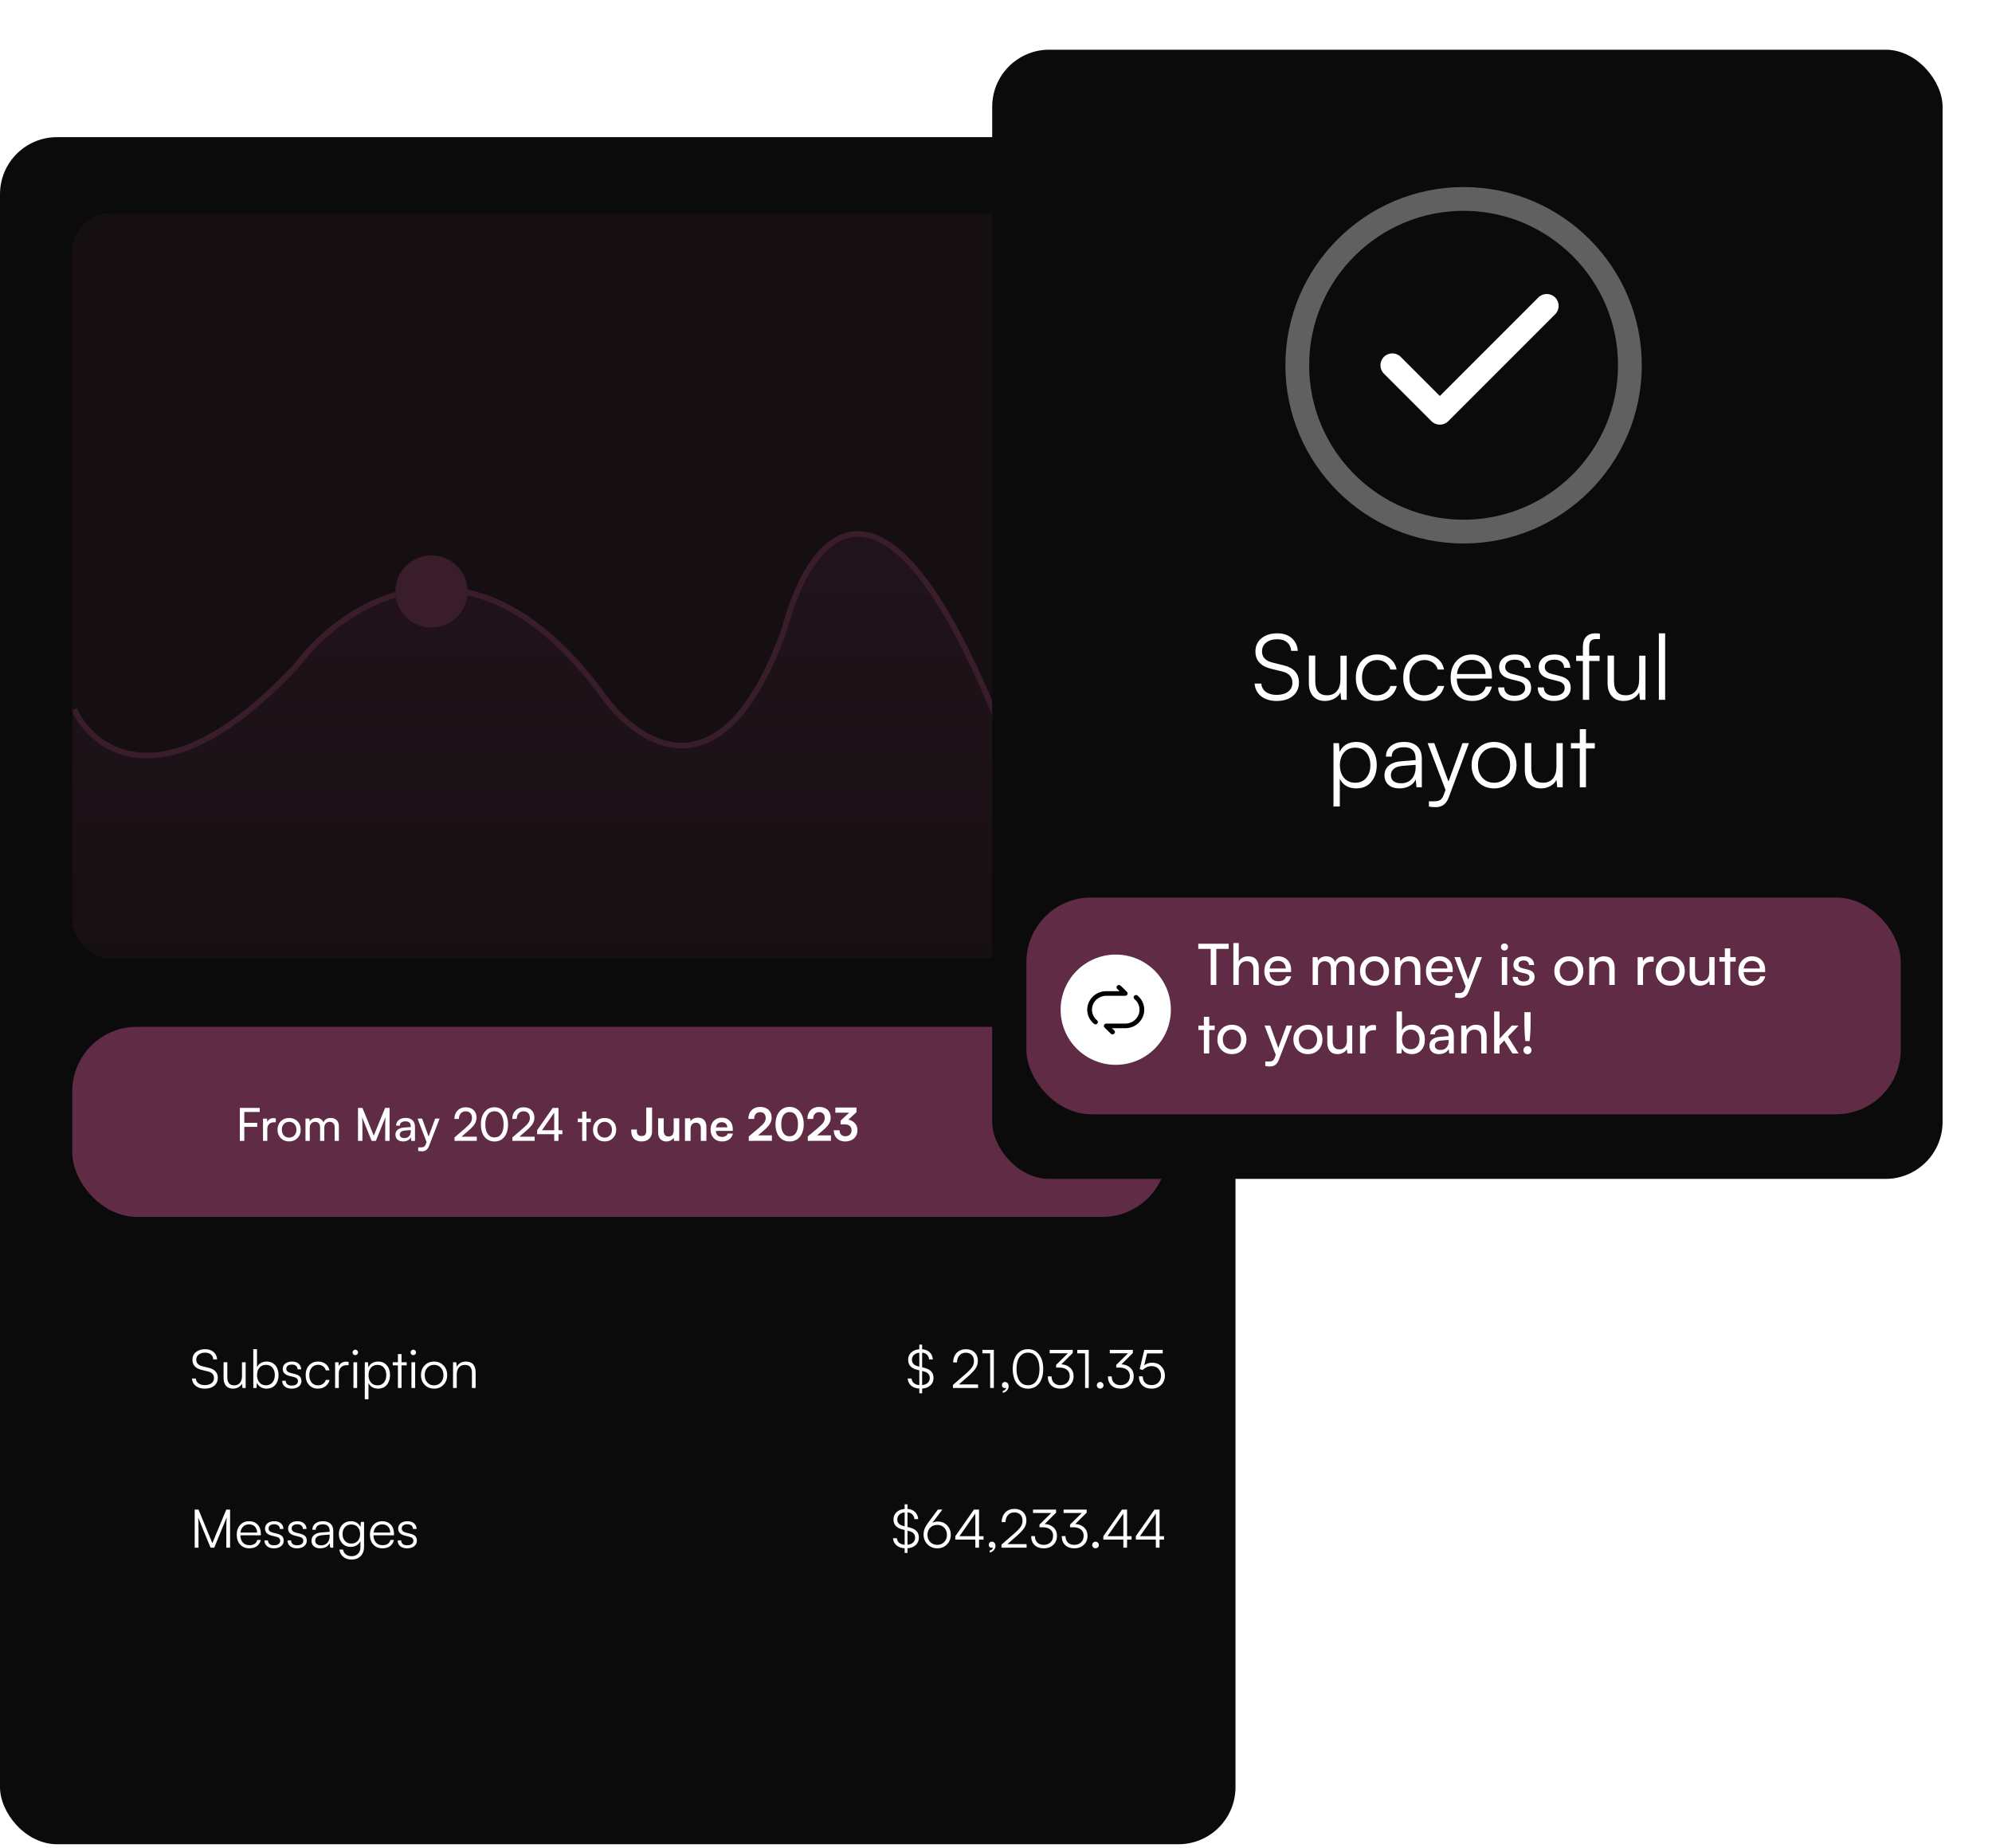 <svg width="524" height="486" viewBox="0 0 524 486" fill="none" xmlns="http://www.w3.org/2000/svg">
<rect y="36.072" width="325" height="449" rx="15" fill="#0B0B0B"/>
<rect x="19" y="56.072" width="288" height="196" rx="10" fill="#FF69B3" fill-opacity="0.05"/>
<rect x="19" y="270.072" width="288" height="50" rx="17" fill="#FF69B3" fill-opacity="0.35"/>
<mask id="mask0_1_2" style="mask-type:alpha" maskUnits="userSpaceOnUse" x="19" y="56" width="288" height="197">
<rect x="19" y="56.072" width="288" height="196" rx="10" fill="#FF9A65" fill-opacity="0.15"/>
</mask>
<g mask="url(#mask0_1_2)">
<path d="M77 175.573C42.2 211.973 23.833 197.406 19 185.573V263.073H263V251.073V190.073C231 112.873 211.667 142.573 206 167.073C188.8 212.273 166.167 194.906 157 180.573C123 137.773 89.5 159.406 77 175.573Z" fill="url(#paint0_linear_1_2)" fill-opacity="0.3"/>
<path d="M19.5 186.573C24.833 197.906 44 211.473 78 175.073C90.5 158.406 124 136.473 158 182.073C167.333 195.74 190.1 211.473 206.5 165.073C213 140.073 234.2 112.373 267 201.573" stroke="#FF69B3" stroke-width="1.5"/>
<circle cx="113.5" cy="155.572" r="8" fill="#FF69B3" stroke="#FF69B3" stroke-width="3"/>
</g>
<path d="M67.67 296.387H64.266V300.072H63.088V291.395H68.32V292.479H64.266V295.32H67.67V296.387ZM72.551 294.154V295.186H72.047C71.512 295.186 71.09 295.342 70.781 295.654C70.473 295.967 70.318 296.404 70.318 296.967V300.072H69.188V294.219H70.242L70.318 295.104C70.439 294.791 70.643 294.543 70.928 294.359C71.213 294.176 71.553 294.084 71.947 294.084C72.119 294.084 72.32 294.107 72.551 294.154ZM73.863 299.352C73.289 298.773 73.002 298.033 73.002 297.131C73.002 296.229 73.289 295.49 73.863 294.916C74.441 294.338 75.174 294.049 76.061 294.049C76.939 294.049 77.666 294.338 78.24 294.916C78.818 295.49 79.107 296.229 79.107 297.131C79.107 298.033 78.818 298.773 78.24 299.352C77.666 299.93 76.939 300.219 76.061 300.219C75.174 300.219 74.441 299.93 73.863 299.352ZM74.672 295.637C74.316 296.02 74.139 296.518 74.139 297.131C74.139 297.744 74.316 298.244 74.672 298.631C75.027 299.018 75.49 299.211 76.061 299.211C76.627 299.211 77.088 299.018 77.443 298.631C77.803 298.244 77.982 297.744 77.982 297.131C77.982 296.518 77.803 296.02 77.443 295.637C77.088 295.25 76.627 295.057 76.061 295.057C75.49 295.057 75.027 295.25 74.672 295.637ZM81.486 300.072H80.356V294.207H81.363L81.475 294.975C81.631 294.689 81.861 294.463 82.166 294.295C82.471 294.123 82.824 294.037 83.227 294.037C83.676 294.037 84.059 294.143 84.375 294.354C84.695 294.561 84.932 294.852 85.084 295.227C85.221 294.859 85.457 294.57 85.793 294.359C86.133 294.145 86.529 294.037 86.982 294.037C87.65 294.037 88.176 294.234 88.559 294.629C88.945 295.02 89.139 295.555 89.139 296.234V300.072H88.037V296.51C88.037 296.053 87.92 295.697 87.686 295.443C87.451 295.186 87.133 295.057 86.731 295.057C86.305 295.057 85.961 295.197 85.699 295.479C85.441 295.756 85.312 296.127 85.312 296.592V300.072H84.199V296.498C84.199 296.041 84.082 295.689 83.848 295.443C83.617 295.193 83.301 295.068 82.898 295.068C82.473 295.068 82.131 295.207 81.873 295.484C81.615 295.758 81.486 296.127 81.486 296.592V300.072ZM95.332 300.072H94.178V291.395H95.332L98.32 298.689L101.309 291.395H102.48V300.072H101.332V296.639C101.332 295.248 101.355 294.309 101.402 293.82L98.871 300.072H97.764L95.244 293.844C95.303 294.266 95.332 295.105 95.332 296.363V300.072ZM106.025 300.219C105.404 300.219 104.914 300.057 104.555 299.732C104.199 299.408 104.021 298.977 104.021 298.438C104.021 297.898 104.213 297.469 104.596 297.148C104.979 296.824 105.516 296.635 106.207 296.58L108.053 296.434V296.27C108.053 295.801 107.93 295.461 107.684 295.25C107.438 295.039 107.102 294.934 106.676 294.934C106.203 294.934 105.836 295.033 105.574 295.232C105.316 295.432 105.188 295.709 105.188 296.064H104.203C104.203 295.455 104.434 294.965 104.895 294.594C105.355 294.223 105.965 294.037 106.723 294.037C107.473 294.037 108.066 294.236 108.504 294.635C108.941 295.033 109.16 295.617 109.16 296.387V300.072H108.199L108.076 299.123C107.928 299.459 107.668 299.727 107.297 299.926C106.926 300.121 106.502 300.219 106.025 300.219ZM106.348 299.34C106.879 299.34 107.297 299.178 107.602 298.854C107.91 298.529 108.064 298.092 108.064 297.541V297.23L106.564 297.348C105.631 297.434 105.164 297.785 105.164 298.402C105.164 298.707 105.268 298.939 105.475 299.1C105.686 299.26 105.977 299.34 106.348 299.34ZM110.004 302.703V301.777H110.76C110.881 301.777 110.984 301.771 111.07 301.76C111.16 301.752 111.254 301.732 111.352 301.701C111.449 301.67 111.533 301.625 111.604 301.566C111.678 301.508 111.75 301.426 111.82 301.32C111.891 301.219 111.953 301.096 112.008 300.951L112.213 300.383L109.846 294.207H111.035L112.74 298.93L114.48 294.207H115.646L112.869 301.391C112.67 301.891 112.42 302.254 112.119 302.48C111.818 302.707 111.441 302.82 110.988 302.82C110.664 302.82 110.336 302.781 110.004 302.703ZM125.42 300.061L119.561 300.072V299.17L122.355 296.762C123.062 296.152 123.539 295.662 123.785 295.291C124.035 294.916 124.16 294.498 124.16 294.037C124.16 293.494 124.012 293.068 123.715 292.76C123.422 292.451 123.014 292.297 122.49 292.297C121.955 292.297 121.525 292.479 121.201 292.842C120.881 293.205 120.715 293.695 120.703 294.312H119.525C119.541 293.383 119.82 292.639 120.363 292.08C120.906 291.521 121.619 291.242 122.502 291.242C123.373 291.242 124.066 291.488 124.582 291.98C125.098 292.473 125.355 293.135 125.355 293.967C125.355 294.377 125.281 294.762 125.133 295.121C124.984 295.48 124.76 295.836 124.459 296.188C124.158 296.539 123.742 296.945 123.211 297.406L121.412 298.971H125.42V300.061ZM126.498 295.742C126.498 294.391 126.822 293.301 127.471 292.473C128.123 291.645 128.992 291.23 130.078 291.23C130.793 291.23 131.42 291.42 131.959 291.799C132.502 292.174 132.918 292.703 133.207 293.387C133.496 294.066 133.641 294.852 133.641 295.742C133.641 297.105 133.322 298.195 132.686 299.012C132.053 299.824 131.184 300.23 130.078 300.23C129.34 300.23 128.699 300.045 128.156 299.674C127.617 299.299 127.205 298.775 126.92 298.104C126.639 297.428 126.498 296.641 126.498 295.742ZM127.664 295.742C127.664 296.816 127.877 297.656 128.303 298.262C128.729 298.867 129.32 299.17 130.078 299.17C130.836 299.17 131.424 298.867 131.842 298.262C132.264 297.656 132.475 296.816 132.475 295.742C132.475 294.656 132.264 293.809 131.842 293.199C131.424 292.59 130.836 292.285 130.078 292.285C129.316 292.285 128.723 292.592 128.297 293.205C127.875 293.814 127.664 294.66 127.664 295.742ZM140.643 300.061L134.783 300.072V299.17L137.578 296.762C138.285 296.152 138.762 295.662 139.008 295.291C139.258 294.916 139.383 294.498 139.383 294.037C139.383 293.494 139.234 293.068 138.938 292.76C138.645 292.451 138.236 292.297 137.713 292.297C137.178 292.297 136.748 292.479 136.424 292.842C136.104 293.205 135.938 293.695 135.926 294.312H134.748C134.764 293.383 135.043 292.639 135.586 292.08C136.129 291.521 136.842 291.242 137.725 291.242C138.596 291.242 139.289 291.488 139.805 291.98C140.32 292.473 140.578 293.135 140.578 293.967C140.578 294.377 140.504 294.762 140.355 295.121C140.207 295.48 139.982 295.836 139.682 296.188C139.381 296.539 138.965 296.945 138.434 297.406L136.635 298.971H140.643V300.061ZM147.943 298.32H146.912V300.072H145.787V298.32H141.299V297.277L145.389 291.395H146.912V297.277H147.943V298.32ZM142.57 297.277H145.787V292.643L142.57 297.277ZM154.271 300.072H153.141V295.15H151.992V294.207H153.141V292.367H154.271V294.207H155.42V295.15H154.271V300.072ZM156.855 299.352C156.281 298.773 155.994 298.033 155.994 297.131C155.994 296.229 156.281 295.49 156.855 294.916C157.434 294.338 158.166 294.049 159.053 294.049C159.932 294.049 160.658 294.338 161.232 294.916C161.811 295.49 162.1 296.229 162.1 297.131C162.1 298.033 161.811 298.773 161.232 299.352C160.658 299.93 159.932 300.219 159.053 300.219C158.166 300.219 157.434 299.93 156.855 299.352ZM157.664 295.637C157.309 296.02 157.131 296.518 157.131 297.131C157.131 297.744 157.309 298.244 157.664 298.631C158.02 299.018 158.482 299.211 159.053 299.211C159.619 299.211 160.08 299.018 160.436 298.631C160.795 298.244 160.975 297.744 160.975 297.131C160.975 296.518 160.795 296.02 160.436 295.637C160.08 295.25 159.619 295.057 159.053 295.057C158.482 295.057 158.02 295.25 157.664 295.637ZM166.055 297.6V297.084H167.531V297.6C167.531 297.959 167.635 298.25 167.842 298.473C168.049 298.691 168.357 298.801 168.768 298.801C169.186 298.801 169.494 298.691 169.693 298.473C169.893 298.25 169.992 297.939 169.992 297.541V291.301H171.527V297.623C171.527 298.4 171.277 299.029 170.777 299.51C170.277 299.99 169.611 300.23 168.779 300.23C167.908 300.23 167.236 299.988 166.764 299.504C166.291 299.02 166.055 298.385 166.055 297.6ZM177.211 294.143H178.676V300.072H177.322L177.211 299.281C177.031 299.562 176.764 299.791 176.408 299.967C176.057 300.143 175.684 300.23 175.289 300.23C174.613 300.23 174.082 300.018 173.695 299.592C173.312 299.162 173.121 298.582 173.121 297.852V294.143H174.586V297.336C174.586 297.887 174.691 298.289 174.902 298.543C175.113 298.793 175.428 298.918 175.846 298.918C176.311 298.918 176.654 298.783 176.877 298.514C177.1 298.24 177.211 297.82 177.211 297.254V294.143ZM181.652 300.072H180.188V294.143H181.541L181.664 294.91C181.848 294.613 182.107 294.383 182.443 294.219C182.783 294.051 183.156 293.967 183.562 293.967C184.297 293.967 184.855 294.182 185.238 294.611C185.625 295.041 185.818 295.645 185.818 296.422V300.072H184.354V296.773C184.354 296.289 184.242 295.922 184.02 295.672C183.801 295.422 183.496 295.297 183.105 295.297C182.656 295.297 182.301 295.439 182.039 295.725C181.781 296.01 181.652 296.395 181.652 296.879V300.072ZM189.908 300.23C189.025 300.23 188.305 299.939 187.746 299.357C187.188 298.775 186.908 298.025 186.908 297.107C186.908 296.178 187.182 295.422 187.729 294.84C188.275 294.258 188.984 293.967 189.855 293.967C190.742 293.967 191.447 294.242 191.971 294.793C192.498 295.34 192.762 296.076 192.762 297.002V297.441L188.297 297.459C188.402 298.506 188.947 299.029 189.932 299.029C190.33 299.029 190.658 298.953 190.916 298.801C191.174 298.648 191.346 298.432 191.432 298.15H192.785C192.66 298.799 192.342 299.309 191.83 299.68C191.322 300.047 190.682 300.23 189.908 300.23ZM189.867 295.162C189.438 295.162 189.092 295.277 188.83 295.508C188.572 295.738 188.406 296.076 188.332 296.521H191.309C191.309 296.111 191.178 295.783 190.916 295.537C190.654 295.287 190.305 295.162 189.867 295.162ZM203.051 300.061L196.963 300.072V298.918L199.834 296.498C200.432 295.99 200.844 295.564 201.07 295.221C201.301 294.873 201.416 294.49 201.416 294.072C201.416 293.576 201.287 293.193 201.029 292.924C200.775 292.65 200.416 292.514 199.951 292.514C199.471 292.514 199.09 292.674 198.809 292.994C198.527 293.311 198.385 293.75 198.381 294.312H196.857C196.861 293.352 197.145 292.584 197.707 292.01C198.273 291.432 199.021 291.143 199.951 291.143C200.889 291.143 201.629 291.396 202.172 291.904C202.715 292.408 202.986 293.104 202.986 293.99C202.986 294.58 202.826 295.127 202.506 295.631C202.189 296.131 201.682 296.68 200.982 297.277L199.4 298.631H203.051V300.061ZM204.434 298.08C204.141 297.4 203.994 296.609 203.994 295.707C203.994 294.805 204.146 294.008 204.451 293.316C204.756 292.625 205.189 292.088 205.752 291.705C206.314 291.322 206.965 291.131 207.703 291.131C208.441 291.131 209.092 291.322 209.654 291.705C210.221 292.088 210.656 292.625 210.961 293.316C211.27 294.008 211.424 294.805 211.424 295.707C211.424 296.609 211.275 297.4 210.979 298.08C210.686 298.76 210.258 299.289 209.695 299.668C209.133 300.043 208.469 300.23 207.703 300.23C206.938 300.23 206.273 300.043 205.711 299.668C205.152 299.289 204.727 298.76 204.434 298.08ZM205.506 295.707C205.506 296.715 205.697 297.494 206.08 298.045C206.467 298.596 207.008 298.871 207.703 298.871C208.402 298.871 208.945 298.598 209.332 298.051C209.719 297.5 209.912 296.719 209.912 295.707C209.912 294.676 209.719 293.883 209.332 293.328C208.945 292.77 208.402 292.49 207.703 292.49C207.008 292.49 206.467 292.77 206.08 293.328C205.697 293.883 205.506 294.676 205.506 295.707ZM218.578 300.061L212.49 300.072V298.918L215.361 296.498C215.959 295.99 216.371 295.564 216.598 295.221C216.828 294.873 216.943 294.49 216.943 294.072C216.943 293.576 216.814 293.193 216.557 292.924C216.303 292.65 215.943 292.514 215.479 292.514C214.998 292.514 214.617 292.674 214.336 292.994C214.055 293.311 213.912 293.75 213.908 294.312H212.385C212.389 293.352 212.672 292.584 213.234 292.01C213.801 291.432 214.549 291.143 215.479 291.143C216.416 291.143 217.156 291.396 217.699 291.904C218.242 292.408 218.514 293.104 218.514 293.99C218.514 294.58 218.354 295.127 218.033 295.631C217.717 296.131 217.209 296.68 216.51 297.277L214.928 298.631H218.578V300.061ZM222.193 295.73H221.127V294.734L223.383 292.654H219.738V291.301H225.305V292.525L223.166 294.494C223.869 294.631 224.443 294.945 224.889 295.438C225.334 295.926 225.557 296.543 225.557 297.289C225.557 297.73 225.473 298.137 225.305 298.508C225.141 298.875 224.916 299.186 224.631 299.439C224.346 299.689 224.008 299.885 223.617 300.025C223.23 300.162 222.816 300.23 222.375 300.23C221.797 300.23 221.279 300.119 220.822 299.896C220.369 299.67 220.006 299.332 219.732 298.883C219.463 298.43 219.328 297.895 219.328 297.277H220.84C220.84 297.773 220.98 298.162 221.262 298.443C221.543 298.721 221.922 298.859 222.398 298.859C222.879 298.859 223.266 298.715 223.559 298.426C223.852 298.137 223.998 297.75 223.998 297.266C223.998 296.801 223.844 296.43 223.535 296.152C223.23 295.871 222.783 295.73 222.193 295.73Z" fill="white"/>
<path d="M50.615 357.655C50.615 356.817 50.923 356.142 51.538 355.632C52.153 355.121 52.967 354.866 53.978 354.866C54.881 354.866 55.61 355.105 56.166 355.584C56.727 356.058 57.046 356.714 57.123 357.553H56.105C56.05 356.983 55.836 356.546 55.462 356.24C55.093 355.93 54.594 355.775 53.965 355.775C53.258 355.775 52.691 355.946 52.263 356.288C51.839 356.625 51.627 357.076 51.627 357.642C51.627 358.512 52.149 359.079 53.192 359.344L54.915 359.768C56.501 360.15 57.294 361.028 57.294 362.399C57.294 363.265 56.984 363.956 56.364 364.471C55.745 364.986 54.915 365.243 53.876 365.243C52.901 365.243 52.108 365.004 51.497 364.525C50.886 364.047 50.551 363.397 50.492 362.577H51.524C51.552 363.106 51.777 363.527 52.201 363.842C52.63 364.156 53.188 364.313 53.876 364.313C54.614 364.313 55.2 364.147 55.633 363.814C56.07 363.482 56.289 363.028 56.289 362.454C56.289 361.543 55.76 360.964 54.703 360.718L53.008 360.301C52.224 360.114 51.629 359.797 51.224 359.351C50.818 358.904 50.615 358.339 50.615 357.655ZM63.658 358.298H64.622V365.072H63.781L63.658 363.924C63.471 364.32 63.159 364.639 62.722 364.881C62.289 365.122 61.808 365.243 61.279 365.243C60.495 365.243 59.887 364.997 59.454 364.505C59.026 364.008 58.812 363.338 58.812 362.495V358.284H59.796V362.188C59.796 363.646 60.393 364.375 61.587 364.375C62.243 364.375 62.751 364.161 63.111 363.732C63.476 363.304 63.658 362.691 63.658 361.894V358.298ZM67.473 365.072H66.632V354.866H67.603V359.61C67.84 359.123 68.177 358.751 68.614 358.496C69.056 358.241 69.569 358.113 70.152 358.113C70.795 358.113 71.353 358.271 71.827 358.585C72.306 358.899 72.666 359.326 72.907 359.863C73.149 360.401 73.269 361.012 73.269 361.695C73.269 362.734 72.985 363.587 72.415 364.252C71.85 364.913 71.084 365.243 70.118 365.243C69.539 365.243 69.029 365.113 68.587 364.854C68.145 364.589 67.808 364.2 67.575 363.685L67.473 365.072ZM67.616 361.668C67.616 362.465 67.826 363.115 68.245 363.616C68.664 364.113 69.239 364.361 69.968 364.361C70.688 364.361 71.255 364.113 71.67 363.616C72.085 363.115 72.292 362.465 72.292 361.668C72.292 360.875 72.085 360.23 71.67 359.733C71.255 359.232 70.688 358.981 69.968 358.981C69.239 358.981 68.664 359.232 68.245 359.733C67.826 360.23 67.616 360.875 67.616 361.668ZM74.233 363.165H75.163C75.163 363.557 75.3 363.869 75.573 364.102C75.851 364.329 76.227 364.443 76.701 364.443C77.225 364.443 77.633 364.339 77.925 364.129C78.221 363.919 78.369 363.632 78.369 363.268C78.369 362.98 78.287 362.753 78.123 362.584C77.959 362.415 77.681 362.283 77.289 362.188L76.127 361.894C74.96 361.602 74.377 360.991 74.377 360.062C74.377 359.469 74.6 358.997 75.047 358.646C75.498 358.291 76.091 358.113 76.824 358.113C77.54 358.113 78.114 358.298 78.547 358.667C78.98 359.032 79.205 359.528 79.224 360.157H78.28C78.267 359.765 78.13 359.46 77.87 359.241C77.61 359.022 77.253 358.913 76.797 358.913C76.323 358.913 75.956 359.011 75.696 359.207C75.441 359.403 75.314 359.683 75.314 360.048C75.314 360.572 75.683 360.925 76.421 361.107L77.583 361.401C78.175 361.547 78.608 361.766 78.882 362.058C79.155 362.349 79.292 362.739 79.292 363.227C79.292 363.833 79.055 364.32 78.581 364.689C78.107 365.059 77.485 365.243 76.715 365.243C75.954 365.243 75.35 365.054 74.903 364.676C74.457 364.298 74.233 363.794 74.233 363.165ZM80.406 361.695C80.406 360.629 80.705 359.765 81.302 359.104C81.903 358.444 82.696 358.113 83.681 358.113C84.46 358.113 85.118 358.323 85.656 358.742C86.194 359.161 86.529 359.722 86.661 360.424H85.697C85.574 359.968 85.328 359.613 84.959 359.357C84.594 359.098 84.173 358.968 83.694 358.968C83.002 358.968 82.439 359.214 82.006 359.706C81.573 360.198 81.356 360.857 81.356 361.682C81.356 362.488 81.564 363.14 81.978 363.637C82.393 364.129 82.942 364.375 83.626 364.375C84.127 364.375 84.567 364.245 84.945 363.985C85.324 363.726 85.579 363.379 85.711 362.946H86.689C86.529 363.639 86.171 364.195 85.615 364.614C85.059 365.034 84.396 365.243 83.626 365.243C82.664 365.243 81.887 364.917 81.295 364.266C80.703 363.614 80.406 362.757 80.406 361.695ZM91.699 358.209V359.077H91.166C90.546 359.077 90.049 359.273 89.676 359.665C89.307 360.052 89.122 360.567 89.122 361.21V365.072H88.151V358.298H89.067L89.136 359.344C89.272 358.975 89.509 358.683 89.847 358.469C90.189 358.25 90.594 358.141 91.064 358.141C91.287 358.141 91.499 358.163 91.699 358.209ZM93.969 356.22C93.823 356.361 93.652 356.432 93.456 356.432C93.26 356.432 93.091 356.363 92.95 356.227C92.814 356.085 92.745 355.917 92.745 355.721C92.745 355.525 92.816 355.354 92.957 355.208C93.098 355.062 93.265 354.989 93.456 354.989C93.652 354.989 93.823 355.062 93.969 355.208C94.115 355.354 94.188 355.525 94.188 355.721C94.188 355.912 94.115 356.078 93.969 356.22ZM92.978 365.072V358.298H93.948V365.072H92.978ZM95.958 368.025V358.298H96.799L96.901 359.665C97.134 359.15 97.471 358.763 97.913 358.503C98.36 358.243 98.875 358.113 99.458 358.113C100.42 358.113 101.183 358.444 101.748 359.104C102.313 359.761 102.596 360.611 102.596 361.654C102.596 362.707 102.315 363.568 101.755 364.238C101.199 364.908 100.433 365.243 99.458 365.243C98.875 365.243 98.367 365.12 97.934 364.874C97.501 364.623 97.166 364.257 96.929 363.773V368.025H95.958ZM96.942 361.682C96.942 362.475 97.152 363.122 97.571 363.623C97.995 364.124 98.569 364.375 99.294 364.375C100.014 364.375 100.581 364.124 100.996 363.623C101.411 363.122 101.618 362.475 101.618 361.682C101.618 360.884 101.411 360.237 100.996 359.74C100.581 359.243 100.014 358.995 99.294 358.995C98.565 358.995 97.991 359.243 97.571 359.74C97.152 360.237 96.942 360.884 96.942 361.682ZM105.624 365.072H104.674V359.111H103.313V358.298H104.674V356.151H105.624V358.298H106.978V359.111H105.624V365.072ZM109.227 356.22C109.081 356.361 108.91 356.432 108.714 356.432C108.518 356.432 108.349 356.363 108.208 356.227C108.071 356.085 108.003 355.917 108.003 355.721C108.003 355.525 108.074 355.354 108.215 355.208C108.356 355.062 108.522 354.989 108.714 354.989C108.91 354.989 109.081 355.062 109.227 355.208C109.372 355.354 109.445 355.525 109.445 355.721C109.445 355.912 109.372 356.078 109.227 356.22ZM108.235 365.072V358.298H109.206V365.072H108.235ZM110.744 361.682C110.744 360.647 111.068 359.795 111.715 359.125C112.367 358.451 113.191 358.113 114.189 358.113C115.183 358.113 116.003 358.451 116.65 359.125C117.302 359.795 117.628 360.647 117.628 361.682C117.628 362.712 117.302 363.564 116.65 364.238C116.003 364.908 115.183 365.243 114.189 365.243C113.196 365.243 112.373 364.908 111.722 364.238C111.07 363.564 110.744 362.712 110.744 361.682ZM111.722 361.668C111.722 362.465 111.95 363.117 112.405 363.623C112.866 364.124 113.46 364.375 114.189 364.375C114.91 364.375 115.5 364.124 115.96 363.623C116.42 363.117 116.65 362.465 116.65 361.668C116.65 360.884 116.42 360.242 115.96 359.74C115.5 359.234 114.91 358.981 114.189 358.981C113.465 358.981 112.872 359.234 112.412 359.74C111.952 360.242 111.722 360.884 111.722 361.668ZM120.144 365.072H119.173V358.298H120.014L120.157 359.474C120.381 359.045 120.7 358.713 121.114 358.476C121.529 358.234 121.985 358.113 122.481 358.113C123.379 358.113 124.042 358.362 124.471 358.858C124.899 359.351 125.113 360.041 125.113 360.93V365.072H124.143V361.142C124.143 360.385 123.985 359.838 123.671 359.501C123.356 359.164 122.903 358.995 122.311 358.995C121.627 358.995 121.094 359.225 120.711 359.686C120.333 360.141 120.144 360.757 120.144 361.531V365.072Z" fill="white"/>
<path d="M52.215 407.072H51.217V397.051H52.215L55.865 405.883L59.523 397.051H60.527V407.072H59.536V402.314C59.536 400.861 59.563 399.792 59.618 399.108L56.357 407.072H55.387L52.126 399.149C52.185 399.555 52.215 400.558 52.215 402.157V407.072ZM65.593 407.243C64.599 407.243 63.797 406.917 63.187 406.266C62.58 405.609 62.277 404.748 62.277 403.682C62.277 402.624 62.576 401.765 63.173 401.104C63.774 400.444 64.558 400.113 65.524 400.113C66.44 400.113 67.183 400.41 67.753 401.002C68.323 401.594 68.607 402.371 68.607 403.333V403.812H63.214C63.25 404.641 63.476 405.284 63.891 405.739C64.305 406.19 64.877 406.416 65.606 406.416C66.728 406.416 67.418 405.958 67.678 405.042H68.607C68.425 405.757 68.076 406.304 67.561 406.683C67.046 407.056 66.39 407.243 65.593 407.243ZM65.524 400.94C64.895 400.94 64.378 401.134 63.973 401.521C63.572 401.909 63.328 402.438 63.241 403.107H67.637C67.637 402.456 67.443 401.932 67.056 401.535C66.668 401.139 66.158 400.94 65.524 400.94ZM69.571 405.165H70.501C70.501 405.557 70.638 405.869 70.911 406.102C71.189 406.329 71.565 406.443 72.039 406.443C72.563 406.443 72.971 406.339 73.263 406.129C73.559 405.919 73.707 405.632 73.707 405.268C73.707 404.98 73.625 404.753 73.461 404.584C73.297 404.415 73.019 404.283 72.627 404.188L71.465 403.894C70.298 403.602 69.715 402.991 69.715 402.062C69.715 401.469 69.938 400.997 70.385 400.646C70.836 400.291 71.428 400.113 72.162 400.113C72.878 400.113 73.452 400.298 73.885 400.667C74.318 401.032 74.543 401.528 74.561 402.157H73.618C73.605 401.765 73.468 401.46 73.208 401.241C72.948 401.022 72.591 400.913 72.135 400.913C71.661 400.913 71.294 401.011 71.034 401.207C70.779 401.403 70.651 401.683 70.651 402.048C70.651 402.572 71.02 402.925 71.759 403.107L72.921 403.401C73.513 403.547 73.946 403.766 74.22 404.058C74.493 404.349 74.63 404.739 74.63 405.227C74.63 405.833 74.393 406.32 73.919 406.689C73.445 407.059 72.823 407.243 72.053 407.243C71.292 407.243 70.688 407.054 70.241 406.676C69.795 406.298 69.571 405.794 69.571 405.165ZM75.642 405.165H76.571C76.571 405.557 76.708 405.869 76.981 406.102C77.259 406.329 77.635 406.443 78.109 406.443C78.633 406.443 79.041 406.339 79.333 406.129C79.629 405.919 79.777 405.632 79.777 405.268C79.777 404.98 79.695 404.753 79.531 404.584C79.367 404.415 79.089 404.283 78.697 404.188L77.535 403.894C76.368 403.602 75.785 402.991 75.785 402.062C75.785 401.469 76.008 400.997 76.455 400.646C76.906 400.291 77.499 400.113 78.232 400.113C78.948 400.113 79.522 400.298 79.955 400.667C80.388 401.032 80.614 401.528 80.632 402.157H79.689C79.675 401.765 79.538 401.46 79.278 401.241C79.019 401.022 78.661 400.913 78.205 400.913C77.731 400.913 77.364 401.011 77.105 401.207C76.849 401.403 76.722 401.683 76.722 402.048C76.722 402.572 77.091 402.925 77.829 403.107L78.991 403.401C79.584 403.547 80.017 403.766 80.29 404.058C80.564 404.349 80.7 404.739 80.7 405.227C80.7 405.833 80.463 406.32 79.989 406.689C79.515 407.059 78.893 407.243 78.123 407.243C77.362 407.243 76.758 407.054 76.311 406.676C75.865 406.298 75.642 405.794 75.642 405.165ZM84.234 407.243C83.523 407.243 82.963 407.061 82.553 406.696C82.143 406.327 81.938 405.842 81.938 405.24C81.938 404.62 82.161 404.121 82.607 403.743C83.059 403.365 83.681 403.144 84.474 403.08L86.716 402.902V402.677C86.716 401.51 86.117 400.927 84.918 400.927C84.33 400.927 83.87 401.054 83.537 401.31C83.209 401.56 83.045 401.913 83.045 402.369H82.163C82.163 401.686 82.418 401.139 82.929 400.729C83.439 400.318 84.114 400.113 84.952 400.113C85.777 400.113 86.436 400.327 86.928 400.756C87.42 401.184 87.666 401.829 87.666 402.69V407.072H86.853L86.73 405.883C86.52 406.311 86.194 406.646 85.752 406.888C85.314 407.125 84.809 407.243 84.234 407.243ZM84.46 406.457C85.166 406.457 85.718 406.234 86.114 405.787C86.515 405.336 86.716 404.737 86.716 403.989V403.627L84.713 403.784C84.102 403.839 83.651 403.992 83.359 404.242C83.068 404.493 82.922 404.816 82.922 405.213C82.922 405.618 83.059 405.928 83.332 406.143C83.61 406.352 83.986 406.457 84.46 406.457ZM89.143 403.49C89.143 402.87 89.266 402.308 89.512 401.802C89.762 401.291 90.132 400.883 90.619 400.578C91.111 400.268 91.679 400.113 92.321 400.113C92.909 400.113 93.42 400.245 93.853 400.51C94.285 400.774 94.609 401.155 94.823 401.651L94.926 400.298H95.767V406.86C95.767 407.868 95.468 408.674 94.871 409.28C94.274 409.891 93.479 410.196 92.485 410.196C91.615 410.196 90.893 409.964 90.318 409.499C89.749 409.039 89.398 408.398 89.266 407.578H90.236C90.341 408.125 90.592 408.551 90.988 408.856C91.389 409.162 91.893 409.314 92.499 409.314C93.192 409.314 93.75 409.098 94.174 408.665C94.598 408.237 94.81 407.669 94.81 406.963V405.35C94.577 405.828 94.238 406.2 93.791 406.464C93.344 406.728 92.832 406.86 92.253 406.86C91.314 406.86 90.56 406.537 89.99 405.89C89.425 405.243 89.143 404.443 89.143 403.49ZM90.722 401.686C90.311 402.164 90.106 402.761 90.106 403.477C90.106 404.192 90.314 404.791 90.728 405.274C91.143 405.753 91.697 405.992 92.39 405.992C93.11 405.992 93.679 405.76 94.099 405.295C94.518 404.826 94.728 404.219 94.728 403.477C94.728 402.734 94.52 402.13 94.106 401.665C93.695 401.2 93.128 400.968 92.403 400.968C91.697 400.968 91.136 401.207 90.722 401.686ZM100.62 407.243C99.627 407.243 98.825 406.917 98.214 406.266C97.608 405.609 97.305 404.748 97.305 403.682C97.305 402.624 97.603 401.765 98.2 401.104C98.802 400.444 99.586 400.113 100.552 400.113C101.468 400.113 102.211 400.41 102.78 401.002C103.35 401.594 103.635 402.371 103.635 403.333V403.812H98.241C98.278 404.641 98.503 405.284 98.918 405.739C99.333 406.19 99.905 406.416 100.634 406.416C101.755 406.416 102.445 405.958 102.705 405.042H103.635C103.452 405.757 103.104 406.304 102.589 406.683C102.074 407.056 101.418 407.243 100.62 407.243ZM100.552 400.94C99.923 400.94 99.406 401.134 99 401.521C98.599 401.909 98.355 402.438 98.269 403.107H102.664C102.664 402.456 102.47 401.932 102.083 401.535C101.696 401.139 101.185 400.94 100.552 400.94ZM104.599 405.165H105.528C105.528 405.557 105.665 405.869 105.938 406.102C106.216 406.329 106.592 406.443 107.066 406.443C107.59 406.443 107.998 406.339 108.29 406.129C108.586 405.919 108.734 405.632 108.734 405.268C108.734 404.98 108.652 404.753 108.488 404.584C108.324 404.415 108.046 404.283 107.654 404.188L106.492 403.894C105.326 403.602 104.742 402.991 104.742 402.062C104.742 401.469 104.965 400.997 105.412 400.646C105.863 400.291 106.456 400.113 107.189 400.113C107.905 400.113 108.479 400.298 108.912 400.667C109.345 401.032 109.571 401.528 109.589 402.157H108.646C108.632 401.765 108.495 401.46 108.235 401.241C107.976 401.022 107.618 400.913 107.162 400.913C106.688 400.913 106.321 401.011 106.062 401.207C105.806 401.403 105.679 401.683 105.679 402.048C105.679 402.572 106.048 402.925 106.786 403.107L107.948 403.401C108.541 403.547 108.974 403.766 109.247 404.058C109.521 404.349 109.657 404.739 109.657 405.227C109.657 405.833 109.42 406.32 108.946 406.689C108.472 407.059 107.85 407.243 107.08 407.243C106.319 407.243 105.715 407.054 105.269 406.676C104.822 406.298 104.599 405.794 104.599 405.165Z" fill="white"/>
<path d="M241.826 366.46V365.229C240.942 365.179 240.224 364.917 239.673 364.443C239.121 363.965 238.818 363.343 238.764 362.577H239.796C239.823 363.065 240.017 363.466 240.377 363.78C240.742 364.09 241.225 364.268 241.826 364.313V360.424L241.279 360.287C239.684 359.904 238.887 359.027 238.887 357.655C238.887 356.881 239.153 356.243 239.687 355.741C240.224 355.235 240.938 354.948 241.826 354.88V353.663H242.571V354.88C243.387 354.935 244.043 355.197 244.54 355.666C245.041 356.135 245.326 356.764 245.395 357.553H244.39C244.344 357.029 244.164 356.616 243.85 356.315C243.54 356.01 243.114 355.83 242.571 355.775V359.624L243.187 359.781C244.772 360.173 245.565 361.046 245.565 362.399C245.565 363.206 245.297 363.862 244.759 364.368C244.221 364.874 243.492 365.161 242.571 365.229V366.46H241.826ZM241.464 359.357L241.826 359.446V355.789C241.229 355.853 240.755 356.051 240.404 356.384C240.058 356.712 239.885 357.131 239.885 357.642C239.885 358.521 240.411 359.093 241.464 359.357ZM242.975 360.704L242.571 360.608V364.313C243.191 364.25 243.679 364.054 244.034 363.726C244.394 363.393 244.574 362.969 244.574 362.454C244.574 361.538 244.041 360.955 242.975 360.704ZM257.282 365.072H250.672V364.272L253.878 361.477C254.808 360.665 255.427 360.027 255.737 359.562C256.047 359.098 256.202 358.569 256.202 357.977C256.202 357.298 256.011 356.764 255.628 356.377C255.25 355.985 254.728 355.789 254.062 355.789C253.37 355.789 252.812 356.021 252.388 356.486C251.968 356.951 251.747 357.573 251.725 358.353H250.713C250.74 357.304 251.059 356.461 251.67 355.823C252.285 355.185 253.087 354.866 254.076 354.866C255.02 354.866 255.781 355.146 256.359 355.707C256.938 356.263 257.228 356.999 257.228 357.915C257.228 358.635 257.036 359.291 256.653 359.884C256.275 360.472 255.58 361.208 254.568 362.092L252.224 364.136H257.282V365.072ZM260.468 355.96H258.424V355.051H261.432V365.072H260.468V355.96ZM265.321 364.594C265.321 365.027 265.173 365.41 264.877 365.742C264.581 366.079 264.216 366.28 263.783 366.344V365.831C264.034 365.79 264.241 365.688 264.405 365.523C264.569 365.364 264.651 365.186 264.651 364.99C264.556 365.054 264.435 365.086 264.289 365.086C264.084 365.086 263.911 365.018 263.77 364.881C263.628 364.744 263.558 364.56 263.558 364.327C263.558 364.081 263.633 363.881 263.783 363.726C263.938 363.571 264.139 363.493 264.385 363.493C264.649 363.493 264.87 363.593 265.048 363.794C265.23 363.99 265.321 364.257 265.321 364.594ZM266.401 360.062C266.401 359.027 266.561 358.118 266.88 357.334C267.199 356.55 267.661 355.942 268.268 355.509C268.878 355.071 269.594 354.853 270.414 354.853C271.64 354.853 272.613 355.329 273.333 356.281C274.058 357.234 274.42 358.494 274.42 360.062C274.42 361.101 274.26 362.012 273.941 362.796C273.627 363.575 273.167 364.181 272.561 364.614C271.954 365.043 271.239 365.257 270.414 365.257C269.585 365.257 268.865 365.043 268.254 364.614C267.648 364.181 267.188 363.575 266.873 362.796C266.559 362.012 266.401 361.101 266.401 360.062ZM267.393 360.062C267.393 361.379 267.657 362.422 268.186 363.192C268.719 363.963 269.462 364.348 270.414 364.348C271.367 364.348 272.109 363.963 272.643 363.192C273.176 362.422 273.442 361.379 273.442 360.062C273.442 358.74 273.176 357.696 272.643 356.931C272.109 356.16 271.367 355.775 270.414 355.775C269.462 355.775 268.719 356.16 268.186 356.931C267.657 357.696 267.393 358.74 267.393 360.062ZM278.617 359.699H277.817V358.995L280.914 355.946H276.115V355.051H282.186V355.857L279.191 358.845C280.144 358.895 280.919 359.2 281.516 359.761C282.113 360.321 282.411 361.05 282.411 361.948C282.411 362.933 282.085 363.728 281.434 364.334C280.786 364.94 279.95 365.243 278.925 365.243C277.927 365.243 277.127 364.956 276.525 364.382C275.924 363.803 275.623 363.017 275.623 362.023H276.614C276.614 362.739 276.822 363.302 277.236 363.712C277.651 364.122 278.214 364.327 278.925 364.327C279.672 364.327 280.269 364.108 280.716 363.671C281.167 363.233 281.393 362.65 281.393 361.921C281.393 361.228 281.151 360.686 280.668 360.294C280.189 359.897 279.506 359.699 278.617 359.699ZM285.433 355.96H283.389V355.051H286.396V365.072H285.433V355.96ZM290.026 364.977C289.853 365.145 289.646 365.229 289.404 365.229C289.163 365.229 288.955 365.145 288.782 364.977C288.609 364.808 288.522 364.607 288.522 364.375C288.522 364.138 288.609 363.933 288.782 363.76C288.96 363.582 289.167 363.493 289.404 363.493C289.641 363.493 289.846 363.582 290.02 363.76C290.197 363.933 290.286 364.138 290.286 364.375C290.286 364.607 290.2 364.808 290.026 364.977ZM294.436 359.699H293.636V358.995L296.732 355.946H291.934V355.051H298.004V355.857L295.01 358.845C295.962 358.895 296.737 359.2 297.334 359.761C297.931 360.321 298.229 361.05 298.229 361.948C298.229 362.933 297.904 363.728 297.252 364.334C296.605 364.94 295.769 365.243 294.743 365.243C293.745 365.243 292.945 364.956 292.344 364.382C291.742 363.803 291.441 363.017 291.441 362.023H292.433C292.433 362.739 292.64 363.302 293.055 363.712C293.469 364.122 294.032 364.327 294.743 364.327C295.491 364.327 296.088 364.108 296.534 363.671C296.985 363.233 297.211 362.65 297.211 361.921C297.211 361.228 296.969 360.686 296.486 360.294C296.008 359.897 295.324 359.699 294.436 359.699ZM302.898 365.243C301.891 365.243 301.089 364.951 300.492 364.368C299.895 363.78 299.597 362.992 299.597 362.003H300.602C300.602 362.723 300.807 363.288 301.217 363.698C301.632 364.108 302.197 364.313 302.912 364.313C303.664 364.313 304.268 364.086 304.724 363.63C305.179 363.17 305.407 362.568 305.407 361.825C305.407 361.101 305.184 360.501 304.737 360.027C304.291 359.553 303.682 359.316 302.912 359.316C302.465 359.316 302.039 359.41 301.634 359.597C301.228 359.784 300.884 360.032 300.602 360.342L299.802 360.089L301.005 355.051H305.852V355.974H301.736L300.978 359.125C301.561 358.656 302.251 358.421 303.049 358.421C304.065 358.421 304.881 358.744 305.496 359.392C306.116 360.034 306.426 360.836 306.426 361.798C306.426 362.81 306.098 363.637 305.441 364.279C304.79 364.922 303.942 365.243 302.898 365.243Z" fill="white"/>
<path d="M237.971 408.46V407.229C237.087 407.179 236.369 406.917 235.817 406.443C235.266 405.965 234.963 405.343 234.908 404.577H235.94C235.968 405.065 236.161 405.466 236.521 405.78C236.886 406.09 237.369 406.268 237.971 406.313V402.424L237.424 402.287C235.829 401.904 235.031 401.027 235.031 399.655C235.031 398.881 235.298 398.243 235.831 397.741C236.369 397.235 237.082 396.948 237.971 396.88V395.663H238.716V396.88C239.532 396.935 240.188 397.197 240.685 397.666C241.186 398.135 241.471 398.764 241.539 399.553H240.534C240.489 399.029 240.309 398.616 239.994 398.315C239.684 398.01 239.258 397.83 238.716 397.775V401.624L239.331 401.781C240.917 402.173 241.71 403.046 241.71 404.399C241.71 405.206 241.441 405.862 240.903 406.368C240.366 406.874 239.636 407.161 238.716 407.229V408.46H237.971ZM237.608 401.357L237.971 401.446V397.789C237.374 397.853 236.9 398.051 236.549 398.384C236.202 398.712 236.029 399.131 236.029 399.642C236.029 400.521 236.556 401.093 237.608 401.357ZM239.119 402.704L238.716 402.608V406.313C239.336 406.25 239.823 406.054 240.179 405.726C240.539 405.393 240.719 404.969 240.719 404.454C240.719 403.538 240.186 402.955 239.119 402.704ZM244.212 400.421L246.714 397.051H247.89L245.258 400.537C245.714 400.309 246.172 400.195 246.632 400.195C247.657 400.195 248.491 400.528 249.134 401.193C249.781 401.854 250.104 402.684 250.104 403.682C250.104 404.702 249.763 405.552 249.079 406.231C248.4 406.906 247.557 407.243 246.55 407.243C245.889 407.243 245.283 407.088 244.731 406.778C244.18 406.464 243.745 406.033 243.426 405.486C243.107 404.939 242.947 404.338 242.947 403.682C242.947 403.103 243.038 402.576 243.221 402.103C243.408 401.629 243.738 401.068 244.212 400.421ZM244.69 401.815C244.212 402.303 243.973 402.93 243.973 403.695C243.973 404.461 244.212 405.092 244.69 405.589C245.174 406.081 245.793 406.327 246.55 406.327C247.288 406.327 247.896 406.081 248.375 405.589C248.854 405.092 249.093 404.461 249.093 403.695C249.093 402.934 248.854 402.308 248.375 401.815C247.901 401.323 247.293 401.077 246.55 401.077C245.789 401.077 245.169 401.323 244.69 401.815ZM258.718 404.946H257.542V407.072H256.564V404.946H251.301V404.051L256.202 397.051H257.542V404.051H258.718V404.946ZM252.395 404.051H256.564V398.083L252.395 404.051ZM261.862 406.594C261.862 407.027 261.714 407.41 261.418 407.742C261.122 408.079 260.757 408.28 260.324 408.344V407.831C260.575 407.79 260.782 407.688 260.946 407.523C261.11 407.364 261.192 407.186 261.192 406.99C261.097 407.054 260.976 407.086 260.83 407.086C260.625 407.086 260.452 407.018 260.311 406.881C260.169 406.744 260.099 406.56 260.099 406.327C260.099 406.081 260.174 405.881 260.324 405.726C260.479 405.571 260.68 405.493 260.926 405.493C261.19 405.493 261.411 405.593 261.589 405.794C261.771 405.99 261.862 406.257 261.862 406.594ZM270.052 407.072H263.441V406.272L266.647 403.477C267.577 402.665 268.197 402.027 268.507 401.562C268.817 401.098 268.972 400.569 268.972 399.977C268.972 399.298 268.78 398.764 268.397 398.377C268.019 397.985 267.497 397.789 266.832 397.789C266.139 397.789 265.581 398.021 265.157 398.486C264.738 398.951 264.517 399.573 264.494 400.353H263.482C263.51 399.304 263.829 398.461 264.439 397.823C265.055 397.185 265.857 396.866 266.846 396.866C267.789 396.866 268.55 397.146 269.129 397.707C269.708 398.263 269.997 398.999 269.997 399.915C269.997 400.635 269.806 401.291 269.423 401.884C269.045 402.472 268.35 403.208 267.338 404.092L264.993 406.136H270.052V407.072ZM274.242 401.699H273.442V400.995L276.539 397.946H271.74V397.051H277.811V397.857L274.816 400.845C275.769 400.895 276.544 401.2 277.141 401.761C277.738 402.321 278.036 403.05 278.036 403.948C278.036 404.933 277.71 405.728 277.059 406.334C276.411 406.94 275.575 407.243 274.55 407.243C273.552 407.243 272.752 406.956 272.15 406.382C271.549 405.803 271.248 405.017 271.248 404.023H272.239C272.239 404.739 272.447 405.302 272.861 405.712C273.276 406.122 273.839 406.327 274.55 406.327C275.297 406.327 275.894 406.108 276.341 405.671C276.792 405.233 277.018 404.65 277.018 403.921C277.018 403.228 276.776 402.686 276.293 402.294C275.814 401.897 275.131 401.699 274.242 401.699ZM282.281 401.699H281.481V400.995L284.578 397.946H279.779V397.051H285.85V397.857L282.855 400.845C283.808 400.895 284.583 401.2 285.18 401.761C285.777 402.321 286.075 403.05 286.075 403.948C286.075 404.933 285.749 405.728 285.098 406.334C284.451 406.94 283.614 407.243 282.589 407.243C281.591 407.243 280.791 406.956 280.189 406.382C279.588 405.803 279.287 405.017 279.287 404.023H280.278C280.278 404.739 280.486 405.302 280.9 405.712C281.315 406.122 281.878 406.327 282.589 406.327C283.336 406.327 283.933 406.108 284.38 405.671C284.831 405.233 285.057 404.65 285.057 403.921C285.057 403.228 284.815 402.686 284.332 402.294C283.854 401.897 283.17 401.699 282.281 401.699ZM288.81 406.977C288.636 407.145 288.429 407.229 288.188 407.229C287.946 407.229 287.739 407.145 287.565 406.977C287.392 406.808 287.306 406.607 287.306 406.375C287.306 406.138 287.392 405.933 287.565 405.76C287.743 405.582 287.951 405.493 288.188 405.493C288.424 405.493 288.63 405.582 288.803 405.76C288.98 405.933 289.069 406.138 289.069 406.375C289.069 406.607 288.983 406.808 288.81 406.977ZM297.655 404.946H296.479V407.072H295.502V404.946H290.238V404.051L295.14 397.051H296.479V404.051H297.655V404.946ZM291.332 404.051H295.502V398.083L291.332 404.051ZM306.2 404.946H305.024V407.072H304.047V404.946H298.783V404.051L303.685 397.051H305.024V404.051H306.2V404.946ZM299.877 404.051H304.047V398.083L299.877 404.051Z" fill="white"/>
<g filter="url(#filter0_d_1_2)">
<rect x="261" y="9.072" width="250" height="297" rx="15" fill="#0B0B0B"/>
</g>
<rect x="270" y="236.072" width="230" height="57" rx="17" fill="#FF69B3" fill-opacity="0.35"/>
<path d="M315.212 249.58V248.225H323.203V249.58H319.951V259.072H318.479V249.58H315.212ZM325.854 259.058H324.441V248.035H325.854V252.861C326.094 252.451 326.428 252.126 326.858 251.887C327.292 251.648 327.788 251.528 328.345 251.528C329.263 251.528 329.954 251.799 330.417 252.341C330.886 252.878 331.121 253.628 331.121 254.59V259.072H329.707V254.905C329.707 254.192 329.551 253.667 329.238 253.33C328.931 252.988 328.501 252.817 327.949 252.817C327.29 252.817 326.775 253.03 326.404 253.455C326.038 253.875 325.854 254.412 325.854 255.066V259.058ZM336.233 259.255C335.154 259.255 334.277 258.899 333.604 258.186C332.93 257.473 332.593 256.548 332.593 255.41C332.593 254.263 332.922 253.33 333.582 252.612C334.246 251.89 335.11 251.528 336.174 251.528C337.219 251.528 338.054 251.858 338.679 252.517C339.309 253.176 339.624 254.05 339.624 255.139V255.667L333.955 255.681C334.009 256.458 334.233 257.053 334.629 257.468C335.024 257.878 335.569 258.083 336.262 258.083C337.385 258.083 338.071 257.654 338.32 256.794H339.639C339.458 257.581 339.072 258.188 338.481 258.618C337.891 259.043 337.141 259.255 336.233 259.255ZM336.174 252.715C335.559 252.715 335.063 252.891 334.688 253.242C334.312 253.594 334.077 254.092 333.984 254.736H338.218C338.218 254.126 338.032 253.638 337.661 253.271C337.29 252.9 336.794 252.715 336.174 252.715ZM346.714 259.072H345.3V251.741H346.56L346.699 252.7C346.895 252.344 347.183 252.061 347.563 251.851C347.944 251.636 348.386 251.528 348.889 251.528C349.451 251.528 349.929 251.66 350.325 251.924C350.725 252.183 351.021 252.546 351.211 253.015C351.382 252.556 351.677 252.195 352.097 251.931C352.522 251.663 353.018 251.528 353.584 251.528C354.419 251.528 355.076 251.775 355.554 252.268C356.038 252.756 356.279 253.425 356.279 254.275V259.072H354.902V254.619C354.902 254.048 354.756 253.604 354.463 253.286C354.17 252.964 353.772 252.803 353.269 252.803C352.737 252.803 352.307 252.979 351.98 253.33C351.658 253.677 351.497 254.141 351.497 254.722V259.072H350.105V254.604C350.105 254.033 349.958 253.594 349.666 253.286C349.377 252.974 348.982 252.817 348.479 252.817C347.947 252.817 347.52 252.991 347.197 253.337C346.875 253.679 346.714 254.141 346.714 254.722V259.072ZM358.835 258.171C358.118 257.449 357.759 256.523 357.759 255.396C357.759 254.268 358.118 253.345 358.835 252.627C359.558 251.904 360.474 251.543 361.582 251.543C362.681 251.543 363.589 251.904 364.307 252.627C365.029 253.345 365.391 254.268 365.391 255.396C365.391 256.523 365.029 257.449 364.307 258.171C363.589 258.894 362.681 259.255 361.582 259.255C360.474 259.255 359.558 258.894 358.835 258.171ZM359.846 253.528C359.402 254.006 359.18 254.629 359.18 255.396C359.18 256.162 359.402 256.787 359.846 257.271C360.291 257.754 360.869 257.996 361.582 257.996C362.29 257.996 362.866 257.754 363.311 257.271C363.76 256.787 363.984 256.162 363.984 255.396C363.984 254.629 363.76 254.006 363.311 253.528C362.866 253.044 362.29 252.803 361.582 252.803C360.869 252.803 360.291 253.044 359.846 253.528ZM368.364 259.072H366.951V251.741H368.225L368.379 252.861C368.608 252.446 368.94 252.122 369.375 251.887C369.81 251.648 370.288 251.528 370.811 251.528C371.753 251.528 372.458 251.797 372.927 252.334C373.396 252.871 373.63 253.623 373.63 254.59V259.072H372.217V254.905C372.217 253.513 371.626 252.817 370.444 252.817C369.795 252.817 369.285 253.032 368.914 253.462C368.547 253.892 368.364 254.468 368.364 255.19V259.072ZM378.743 259.255C377.664 259.255 376.787 258.899 376.113 258.186C375.439 257.473 375.103 256.548 375.103 255.41C375.103 254.263 375.432 253.33 376.091 252.612C376.755 251.89 377.62 251.528 378.684 251.528C379.729 251.528 380.564 251.858 381.189 252.517C381.819 253.176 382.134 254.05 382.134 255.139V255.667L376.465 255.681C376.519 256.458 376.743 257.053 377.139 257.468C377.534 257.878 378.079 258.083 378.772 258.083C379.895 258.083 380.581 257.654 380.83 256.794H382.148C381.968 257.581 381.582 258.188 380.991 258.618C380.4 259.043 379.651 259.255 378.743 259.255ZM378.684 252.715C378.069 252.715 377.573 252.891 377.197 253.242C376.821 253.594 376.587 254.092 376.494 254.736H380.728C380.728 254.126 380.542 253.638 380.171 253.271C379.8 252.9 379.304 252.715 378.684 252.715ZM382.786 262.361V261.204H383.73C383.882 261.204 384.011 261.196 384.119 261.182C384.231 261.172 384.348 261.147 384.47 261.108C384.592 261.069 384.697 261.013 384.785 260.94C384.878 260.867 384.968 260.764 385.056 260.632C385.144 260.505 385.222 260.352 385.291 260.171L385.547 259.46L382.588 251.741H384.075L386.206 257.644L388.381 251.741H389.839L386.367 260.72C386.118 261.345 385.806 261.799 385.43 262.083C385.054 262.366 384.583 262.507 384.016 262.507C383.611 262.507 383.201 262.458 382.786 262.361ZM396.409 249.727C396.228 249.907 396.008 249.998 395.75 249.998C395.491 249.998 395.271 249.907 395.09 249.727C394.91 249.541 394.819 249.321 394.819 249.067C394.819 248.804 394.91 248.584 395.09 248.408C395.271 248.228 395.491 248.137 395.75 248.137C396.008 248.137 396.228 248.228 396.409 248.408C396.589 248.584 396.68 248.804 396.68 249.067C396.68 249.321 396.589 249.541 396.409 249.727ZM395.061 259.072V251.741H396.475V259.072H395.061ZM397.917 256.941H399.272C399.272 257.317 399.404 257.612 399.668 257.827C399.937 258.037 400.303 258.142 400.767 258.142C401.26 258.142 401.643 258.047 401.917 257.856C402.19 257.666 402.327 257.402 402.327 257.065C402.327 256.807 402.251 256.602 402.1 256.45C401.953 256.294 401.694 256.167 401.323 256.069L400.034 255.769C399.38 255.613 398.896 255.369 398.584 255.037C398.271 254.705 398.115 254.27 398.115 253.733C398.115 253.064 398.372 252.529 398.884 252.129C399.397 251.729 400.061 251.528 400.876 251.528C401.677 251.528 402.319 251.736 402.803 252.151C403.291 252.566 403.542 253.123 403.557 253.821H402.209C402.195 253.45 402.068 253.157 401.829 252.942C401.589 252.727 401.257 252.62 400.833 252.62C400.393 252.62 400.051 252.715 399.807 252.905C399.568 253.091 399.448 253.352 399.448 253.689C399.448 254.172 399.81 254.507 400.532 254.692L401.821 255.007C402.456 255.159 402.925 255.391 403.228 255.703C403.53 256.011 403.682 256.433 403.682 256.97C403.682 257.664 403.411 258.218 402.869 258.633C402.327 259.048 401.616 259.255 400.737 259.255C399.878 259.255 399.192 259.045 398.679 258.625C398.171 258.201 397.917 257.639 397.917 256.941ZM409.944 258.171C409.226 257.449 408.867 256.523 408.867 255.396C408.867 254.268 409.226 253.345 409.944 252.627C410.667 251.904 411.582 251.543 412.69 251.543C413.789 251.543 414.697 251.904 415.415 252.627C416.138 253.345 416.499 254.268 416.499 255.396C416.499 256.523 416.138 257.449 415.415 258.171C414.697 258.894 413.789 259.255 412.69 259.255C411.582 259.255 410.667 258.894 409.944 258.171ZM410.955 253.528C410.51 254.006 410.288 254.629 410.288 255.396C410.288 256.162 410.51 256.787 410.955 257.271C411.399 257.754 411.978 257.996 412.69 257.996C413.398 257.996 413.975 257.754 414.419 257.271C414.868 256.787 415.093 256.162 415.093 255.396C415.093 254.629 414.868 254.006 414.419 253.528C413.975 253.044 413.398 252.803 412.69 252.803C411.978 252.803 411.399 253.044 410.955 253.528ZM419.473 259.072H418.059V251.741H419.333L419.487 252.861C419.717 252.446 420.049 252.122 420.483 251.887C420.918 251.648 421.396 251.528 421.919 251.528C422.861 251.528 423.567 251.797 424.036 252.334C424.504 252.871 424.739 253.623 424.739 254.59V259.072H423.325V254.905C423.325 253.513 422.734 252.817 421.553 252.817C420.903 252.817 420.393 253.032 420.022 253.462C419.656 253.892 419.473 254.468 419.473 255.19V259.072ZM434.993 251.675V252.964H434.363C433.694 252.964 433.167 253.159 432.781 253.55C432.395 253.94 432.202 254.487 432.202 255.19V259.072H430.789V251.755H432.107L432.202 252.861C432.354 252.471 432.607 252.161 432.964 251.931C433.32 251.702 433.745 251.587 434.238 251.587C434.453 251.587 434.705 251.616 434.993 251.675ZM436.633 258.171C435.916 257.449 435.557 256.523 435.557 255.396C435.557 254.268 435.916 253.345 436.633 252.627C437.356 251.904 438.271 251.543 439.38 251.543C440.479 251.543 441.387 251.904 442.104 252.627C442.827 253.345 443.188 254.268 443.188 255.396C443.188 256.523 442.827 257.449 442.104 258.171C441.387 258.894 440.479 259.255 439.38 259.255C438.271 259.255 437.356 258.894 436.633 258.171ZM437.644 253.528C437.2 254.006 436.978 254.629 436.978 255.396C436.978 256.162 437.2 256.787 437.644 257.271C438.088 257.754 438.667 257.996 439.38 257.996C440.088 257.996 440.664 257.754 441.108 257.271C441.558 256.787 441.782 256.162 441.782 255.396C441.782 254.629 441.558 254.006 441.108 253.528C440.664 253.044 440.088 252.803 439.38 252.803C438.667 252.803 438.088 253.044 437.644 253.528ZM449.626 251.741H451.025V259.072H449.766L449.612 257.959C449.402 258.345 449.07 258.657 448.616 258.896C448.167 259.136 447.676 259.255 447.144 259.255C446.299 259.255 445.642 258.992 445.173 258.464C444.705 257.932 444.47 257.209 444.47 256.296V251.741H445.876V255.835C445.876 257.285 446.462 258.01 447.634 258.01C448.279 258.01 448.772 257.808 449.114 257.402C449.456 256.992 449.626 256.394 449.626 255.608V251.741ZM455.142 259.072H453.728V252.92H452.292V251.741H453.728V249.441H455.142V251.741H456.577V252.92H455.142V259.072ZM460.935 259.255C459.856 259.255 458.979 258.899 458.306 258.186C457.632 257.473 457.295 256.548 457.295 255.41C457.295 254.263 457.625 253.33 458.284 252.612C458.948 251.89 459.812 251.528 460.876 251.528C461.921 251.528 462.756 251.858 463.381 252.517C464.011 253.176 464.326 254.05 464.326 255.139V255.667L458.657 255.681C458.711 256.458 458.936 257.053 459.331 257.468C459.727 257.878 460.271 258.083 460.964 258.083C462.087 258.083 462.773 257.654 463.022 256.794H464.341C464.16 257.581 463.774 258.188 463.184 258.618C462.593 259.043 461.843 259.255 460.935 259.255ZM460.876 252.715C460.261 252.715 459.766 252.891 459.39 253.242C459.014 253.594 458.779 254.092 458.687 254.736H462.92C462.92 254.126 462.734 253.638 462.363 253.271C461.992 252.9 461.497 252.715 460.876 252.715ZM318.091 277.072H316.677V270.92H315.242V269.741H316.677V267.441H318.091V269.741H319.526V270.92H318.091V277.072ZM321.321 276.171C320.603 275.449 320.244 274.523 320.244 273.396C320.244 272.268 320.603 271.345 321.321 270.627C322.043 269.904 322.959 269.543 324.067 269.543C325.166 269.543 326.074 269.904 326.792 270.627C327.515 271.345 327.876 272.268 327.876 273.396C327.876 274.523 327.515 275.449 326.792 276.171C326.074 276.894 325.166 277.255 324.067 277.255C322.959 277.255 322.043 276.894 321.321 276.171ZM322.332 271.528C321.887 272.006 321.665 272.629 321.665 273.396C321.665 274.162 321.887 274.787 322.332 275.271C322.776 275.754 323.354 275.996 324.067 275.996C324.775 275.996 325.352 275.754 325.796 275.271C326.245 274.787 326.47 274.162 326.47 273.396C326.47 272.629 326.245 272.006 325.796 271.528C325.352 271.044 324.775 270.803 324.067 270.803C323.354 270.803 322.776 271.044 322.332 271.528ZM332.834 280.361V279.204H333.779C333.931 279.204 334.06 279.196 334.167 279.182C334.28 279.172 334.397 279.147 334.519 279.108C334.641 279.069 334.746 279.013 334.834 278.94C334.927 278.867 335.017 278.764 335.105 278.632C335.193 278.505 335.271 278.352 335.339 278.171L335.596 277.46L332.637 269.741H334.124L336.255 275.644L338.43 269.741H339.888L336.416 278.72C336.167 279.345 335.854 279.799 335.479 280.083C335.103 280.366 334.631 280.507 334.065 280.507C333.66 280.507 333.25 280.458 332.834 280.361ZM341.316 276.171C340.598 275.449 340.239 274.523 340.239 273.396C340.239 272.268 340.598 271.345 341.316 270.627C342.039 269.904 342.954 269.543 344.062 269.543C345.161 269.543 346.069 269.904 346.787 270.627C347.51 271.345 347.871 272.268 347.871 273.396C347.871 274.523 347.51 275.449 346.787 276.171C346.069 276.894 345.161 277.255 344.062 277.255C342.954 277.255 342.039 276.894 341.316 276.171ZM342.327 271.528C341.882 272.006 341.66 272.629 341.66 273.396C341.66 274.162 341.882 274.787 342.327 275.271C342.771 275.754 343.35 275.996 344.062 275.996C344.771 275.996 345.347 275.754 345.791 275.271C346.24 274.787 346.465 274.162 346.465 273.396C346.465 272.629 346.24 272.006 345.791 271.528C345.347 271.044 344.771 270.803 344.062 270.803C343.35 270.803 342.771 271.044 342.327 271.528ZM354.309 269.741H355.708V277.072H354.448L354.294 275.959C354.084 276.345 353.752 276.657 353.298 276.896C352.849 277.136 352.358 277.255 351.826 277.255C350.981 277.255 350.325 276.992 349.856 276.464C349.387 275.932 349.153 275.209 349.153 274.296V269.741H350.559V273.835C350.559 275.285 351.145 276.01 352.317 276.01C352.961 276.01 353.455 275.808 353.796 275.402C354.138 274.992 354.309 274.394 354.309 273.608V269.741ZM361.956 269.675V270.964H361.326C360.657 270.964 360.129 271.159 359.744 271.55C359.358 271.94 359.165 272.487 359.165 273.19V277.072H357.751V269.755H359.07L359.165 270.861C359.316 270.471 359.57 270.161 359.927 269.931C360.283 269.702 360.708 269.587 361.201 269.587C361.416 269.587 361.667 269.616 361.956 269.675ZM368.65 277.072H367.375V266.035H368.789V271C369.028 270.527 369.38 270.163 369.844 269.909C370.312 269.655 370.85 269.528 371.455 269.528C372.485 269.528 373.303 269.892 373.909 270.62C374.514 271.347 374.817 272.287 374.817 273.439C374.817 274.567 374.504 275.485 373.879 276.193C373.254 276.901 372.417 277.255 371.367 277.255C370.776 277.255 370.254 277.126 369.8 276.867C369.346 276.608 368.999 276.232 368.76 275.739L368.65 277.072ZM368.804 273.381C368.804 274.157 369.009 274.785 369.419 275.263C369.834 275.737 370.398 275.974 371.111 275.974C371.819 275.974 372.378 275.734 372.788 275.256C373.203 274.777 373.411 274.152 373.411 273.381C373.411 272.614 373.203 271.994 372.788 271.521C372.378 271.042 371.819 270.803 371.111 270.803C370.403 270.803 369.841 271.042 369.426 271.521C369.011 271.994 368.804 272.614 368.804 273.381ZM378.516 277.255C377.739 277.255 377.126 277.053 376.677 276.647C376.233 276.242 376.011 275.703 376.011 275.029C376.011 274.355 376.25 273.818 376.729 273.417C377.207 273.012 377.878 272.775 378.743 272.707L381.05 272.524V272.319C381.05 271.733 380.896 271.308 380.588 271.044C380.281 270.781 379.861 270.649 379.329 270.649C378.738 270.649 378.279 270.773 377.952 271.022C377.629 271.271 377.468 271.618 377.468 272.062H376.238C376.238 271.301 376.526 270.688 377.102 270.224C377.678 269.76 378.44 269.528 379.387 269.528C380.325 269.528 381.067 269.777 381.614 270.275C382.161 270.773 382.434 271.503 382.434 272.465V277.072H381.233L381.079 275.886C380.894 276.306 380.569 276.64 380.105 276.889C379.641 277.133 379.111 277.255 378.516 277.255ZM378.918 276.157C379.583 276.157 380.105 275.954 380.486 275.549C380.872 275.144 381.064 274.597 381.064 273.908V273.52L379.189 273.667C378.022 273.774 377.439 274.213 377.439 274.985C377.439 275.366 377.568 275.656 377.827 275.856C378.091 276.057 378.455 276.157 378.918 276.157ZM385.796 277.072H384.382V269.741H385.657L385.811 270.861C386.04 270.446 386.372 270.122 386.807 269.887C387.241 269.648 387.72 269.528 388.242 269.528C389.185 269.528 389.89 269.797 390.359 270.334C390.828 270.871 391.062 271.623 391.062 272.59V277.072H389.648V272.905C389.648 271.513 389.058 270.817 387.876 270.817C387.227 270.817 386.716 271.032 386.345 271.462C385.979 271.892 385.796 272.468 385.796 273.19V277.072ZM394.453 277.072H393.04V266.035H394.453V273.19L397.705 269.741H399.478L396.672 272.663L399.463 277.072H397.844L395.698 273.681L394.453 274.985V277.072ZM402.356 273.82H401.257C401.086 272.502 401.001 270.81 401.001 268.745V266.225H402.627V268.745C402.627 270.756 402.537 272.448 402.356 273.82ZM401.814 277.285C401.516 277.285 401.262 277.18 401.052 276.97C400.842 276.76 400.737 276.508 400.737 276.215C400.737 275.922 400.842 275.673 401.052 275.468C401.262 275.258 401.516 275.153 401.814 275.153C402.102 275.153 402.351 275.258 402.561 275.468C402.771 275.673 402.876 275.922 402.876 276.215C402.876 276.508 402.771 276.76 402.561 276.97C402.351 277.18 402.102 277.285 401.814 277.285Z" fill="white"/>
<path d="M330.242 171.357C330.242 169.92 330.77 168.764 331.824 167.889C332.879 167.014 334.273 166.576 336.008 166.576C337.555 166.576 338.805 166.986 339.758 167.807C340.719 168.619 341.266 169.744 341.398 171.182H339.652C339.559 170.205 339.191 169.455 338.551 168.932C337.918 168.4 337.062 168.135 335.984 168.135C334.773 168.135 333.801 168.428 333.066 169.014C332.34 169.592 331.977 170.365 331.977 171.334C331.977 172.826 332.871 173.799 334.66 174.252L337.613 174.979C340.332 175.635 341.691 177.139 341.691 179.49C341.691 180.975 341.16 182.158 340.098 183.041C339.035 183.924 337.613 184.365 335.832 184.365C334.16 184.365 332.801 183.955 331.754 183.135C330.707 182.314 330.133 181.201 330.031 179.795H331.801C331.848 180.701 332.234 181.424 332.961 181.963C333.695 182.502 334.652 182.771 335.832 182.771C337.098 182.771 338.102 182.486 338.844 181.916C339.594 181.346 339.969 180.568 339.969 179.584C339.969 178.021 339.062 177.029 337.25 176.607L334.344 175.893C333 175.572 331.98 175.029 331.285 174.264C330.59 173.498 330.242 172.529 330.242 171.357ZM352.602 172.459H354.254V184.072H352.812L352.602 182.104C352.281 182.783 351.746 183.33 350.996 183.744C350.254 184.158 349.43 184.365 348.523 184.365C347.18 184.365 346.137 183.943 345.395 183.1C344.66 182.248 344.293 181.1 344.293 179.654V172.436H345.98V179.127C345.98 181.627 347.004 182.877 349.051 182.877C350.176 182.877 351.047 182.51 351.664 181.775C352.289 181.041 352.602 179.99 352.602 178.623V172.459ZM356.656 178.283C356.656 176.455 357.168 174.975 358.191 173.842C359.223 172.709 360.582 172.143 362.27 172.143C363.605 172.143 364.734 172.502 365.656 173.221C366.578 173.939 367.152 174.9 367.379 176.104H365.727C365.516 175.322 365.094 174.713 364.461 174.275C363.836 173.83 363.113 173.607 362.293 173.607C361.105 173.607 360.141 174.029 359.398 174.873C358.656 175.717 358.285 176.846 358.285 178.26C358.285 179.643 358.641 180.76 359.352 181.611C360.062 182.455 361.004 182.877 362.176 182.877C363.035 182.877 363.789 182.654 364.438 182.209C365.086 181.764 365.523 181.17 365.75 180.428H367.426C367.152 181.615 366.539 182.568 365.586 183.287C364.633 184.006 363.496 184.365 362.176 184.365C360.527 184.365 359.195 183.807 358.18 182.689C357.164 181.572 356.656 180.104 356.656 178.283ZM369.125 178.283C369.125 176.455 369.637 174.975 370.66 173.842C371.691 172.709 373.051 172.143 374.738 172.143C376.074 172.143 377.203 172.502 378.125 173.221C379.047 173.939 379.621 174.9 379.848 176.104H378.195C377.984 175.322 377.562 174.713 376.93 174.275C376.305 173.83 375.582 173.607 374.762 173.607C373.574 173.607 372.609 174.029 371.867 174.873C371.125 175.717 370.754 176.846 370.754 178.26C370.754 179.643 371.109 180.76 371.82 181.611C372.531 182.455 373.473 182.877 374.645 182.877C375.504 182.877 376.258 182.654 376.906 182.209C377.555 181.764 377.992 181.17 378.219 180.428H379.895C379.621 181.615 379.008 182.568 378.055 183.287C377.102 184.006 375.965 184.365 374.645 184.365C372.996 184.365 371.664 183.807 370.648 182.689C369.633 181.572 369.125 180.104 369.125 178.283ZM387.277 184.365C385.574 184.365 384.199 183.807 383.152 182.689C382.113 181.564 381.594 180.088 381.594 178.26C381.594 176.447 382.105 174.975 383.129 173.842C384.16 172.709 385.504 172.143 387.16 172.143C388.73 172.143 390.004 172.65 390.98 173.666C391.957 174.682 392.445 176.014 392.445 177.662V178.482H383.199C383.262 179.904 383.648 181.006 384.359 181.787C385.07 182.561 386.051 182.947 387.301 182.947C389.223 182.947 390.406 182.162 390.852 180.592H392.445C392.133 181.818 391.535 182.756 390.652 183.404C389.77 184.045 388.645 184.365 387.277 184.365ZM387.16 173.561C386.082 173.561 385.195 173.893 384.5 174.557C383.812 175.221 383.395 176.127 383.246 177.275H390.781C390.781 176.158 390.449 175.26 389.785 174.58C389.121 173.9 388.246 173.561 387.16 173.561ZM394.098 180.803H395.691C395.691 181.475 395.926 182.01 396.395 182.408C396.871 182.799 397.516 182.994 398.328 182.994C399.227 182.994 399.926 182.814 400.426 182.455C400.934 182.096 401.188 181.604 401.188 180.979C401.188 180.486 401.047 180.096 400.766 179.807C400.484 179.518 400.008 179.291 399.336 179.127L397.344 178.623C395.344 178.123 394.344 177.076 394.344 175.482C394.344 174.467 394.727 173.658 395.492 173.057C396.266 172.447 397.281 172.143 398.539 172.143C399.766 172.143 400.75 172.459 401.492 173.092C402.234 173.717 402.621 174.568 402.652 175.646H401.035C401.012 174.975 400.777 174.451 400.332 174.076C399.887 173.701 399.273 173.514 398.492 173.514C397.68 173.514 397.051 173.682 396.605 174.018C396.168 174.354 395.949 174.834 395.949 175.459C395.949 176.357 396.582 176.963 397.848 177.275L399.84 177.779C400.855 178.029 401.598 178.404 402.066 178.904C402.535 179.404 402.77 180.072 402.77 180.908C402.77 181.947 402.363 182.783 401.551 183.416C400.738 184.049 399.672 184.365 398.352 184.365C397.047 184.365 396.012 184.041 395.246 183.393C394.48 182.744 394.098 181.881 394.098 180.803ZM404.504 180.803H406.098C406.098 181.475 406.332 182.01 406.801 182.408C407.277 182.799 407.922 182.994 408.734 182.994C409.633 182.994 410.332 182.814 410.832 182.455C411.34 182.096 411.594 181.604 411.594 180.979C411.594 180.486 411.453 180.096 411.172 179.807C410.891 179.518 410.414 179.291 409.742 179.127L407.75 178.623C405.75 178.123 404.75 177.076 404.75 175.482C404.75 174.467 405.133 173.658 405.898 173.057C406.672 172.447 407.688 172.143 408.945 172.143C410.172 172.143 411.156 172.459 411.898 173.092C412.641 173.717 413.027 174.568 413.059 175.646H411.441C411.418 174.975 411.184 174.451 410.738 174.076C410.293 173.701 409.68 173.514 408.898 173.514C408.086 173.514 407.457 173.682 407.012 174.018C406.574 174.354 406.355 174.834 406.355 175.459C406.355 176.357 406.988 176.963 408.254 177.275L410.246 177.779C411.262 178.029 412.004 178.404 412.473 178.904C412.941 179.404 413.176 180.072 413.176 180.908C413.176 181.947 412.77 182.783 411.957 183.416C411.145 184.049 410.078 184.365 408.758 184.365C407.453 184.365 406.418 184.041 405.652 183.393C404.887 182.744 404.504 181.881 404.504 180.803ZM414.605 172.459H416.375V170.197C416.375 168.963 416.672 168.053 417.266 167.467C417.859 166.873 418.637 166.576 419.598 166.576C420.098 166.576 420.52 166.607 420.863 166.67V168.088H419.879C419.184 168.088 418.703 168.26 418.438 168.604C418.172 168.939 418.039 169.471 418.039 170.197V172.459H420.77V173.854H418.039V184.072H416.375V173.854H414.605V172.459ZM431.188 172.459H432.84V184.072H431.398L431.188 182.104C430.867 182.783 430.332 183.33 429.582 183.744C428.84 184.158 428.016 184.365 427.109 184.365C425.766 184.365 424.723 183.943 423.98 183.1C423.246 182.248 422.879 181.1 422.879 179.654V172.436H424.566V179.127C424.566 181.627 425.59 182.877 427.637 182.877C428.762 182.877 429.633 182.51 430.25 181.775C430.875 181.041 431.188 179.99 431.188 178.623V172.459ZM438.02 184.072H436.367V166.576H438.02V184.072ZM350.773 212.135V195.459H352.215L352.391 197.803C352.789 196.92 353.367 196.256 354.125 195.811C354.891 195.365 355.773 195.143 356.773 195.143C358.422 195.143 359.73 195.709 360.699 196.842C361.668 197.967 362.152 199.424 362.152 201.213C362.152 203.018 361.672 204.494 360.711 205.643C359.758 206.791 358.445 207.365 356.773 207.365C355.773 207.365 354.902 207.154 354.16 206.732C353.418 206.303 352.844 205.674 352.438 204.846V212.135H350.773ZM352.461 201.26C352.461 202.619 352.82 203.729 353.539 204.588C354.266 205.447 355.25 205.877 356.492 205.877C357.727 205.877 358.699 205.447 359.41 204.588C360.121 203.729 360.477 202.619 360.477 201.26C360.477 199.893 360.121 198.783 359.41 197.932C358.699 197.08 357.727 196.654 356.492 196.654C355.242 196.654 354.258 197.08 353.539 197.932C352.82 198.783 352.461 199.893 352.461 201.26ZM368.129 207.365C366.91 207.365 365.949 207.053 365.246 206.428C364.543 205.795 364.191 204.963 364.191 203.932C364.191 202.869 364.574 202.014 365.34 201.365C366.113 200.717 367.18 200.338 368.539 200.229L372.383 199.924V199.537C372.383 197.537 371.355 196.537 369.301 196.537C368.293 196.537 367.504 196.756 366.934 197.193C366.371 197.623 366.09 198.229 366.09 199.01H364.578C364.578 197.838 365.016 196.9 365.891 196.197C366.766 195.494 367.922 195.143 369.359 195.143C370.773 195.143 371.902 195.51 372.746 196.244C373.59 196.979 374.012 198.084 374.012 199.561V207.072H372.617L372.406 205.033C372.047 205.768 371.488 206.342 370.73 206.756C369.98 207.162 369.113 207.365 368.129 207.365ZM368.516 206.018C369.727 206.018 370.672 205.635 371.352 204.869C372.039 204.096 372.383 203.068 372.383 201.787V201.166L368.949 201.436C367.902 201.529 367.129 201.791 366.629 202.221C366.129 202.65 365.879 203.205 365.879 203.885C365.879 204.58 366.113 205.111 366.582 205.479C367.059 205.838 367.703 206.018 368.516 206.018ZM375.875 212.135V210.764H377.152C377.465 210.764 377.719 210.748 377.914 210.717C378.117 210.693 378.344 210.631 378.594 210.529C378.844 210.436 379.062 210.271 379.25 210.037C379.438 209.811 379.602 209.51 379.742 209.135L380.246 207.764L375.535 195.459H377.293L381.031 205.584L384.711 195.459H386.41L381.09 209.732C380.762 210.631 380.312 211.283 379.742 211.689C379.18 212.096 378.477 212.299 377.633 212.299C376.953 212.299 376.367 212.244 375.875 212.135ZM387.113 201.26C387.113 199.486 387.668 198.025 388.777 196.877C389.895 195.721 391.309 195.143 393.02 195.143C394.723 195.143 396.129 195.721 397.238 196.877C398.355 198.025 398.914 199.486 398.914 201.26C398.914 203.025 398.355 204.486 397.238 205.643C396.129 206.791 394.723 207.365 393.02 207.365C391.316 207.365 389.906 206.791 388.789 205.643C387.672 204.486 387.113 203.025 387.113 201.26ZM388.789 201.236C388.789 202.604 389.18 203.721 389.961 204.588C390.75 205.447 391.77 205.877 393.02 205.877C394.254 205.877 395.266 205.447 396.055 204.588C396.844 203.721 397.238 202.604 397.238 201.236C397.238 199.893 396.844 198.791 396.055 197.932C395.266 197.064 394.254 196.631 393.02 196.631C391.777 196.631 390.762 197.064 389.973 197.932C389.184 198.791 388.789 199.893 388.789 201.236ZM409.426 195.459H411.078V207.072H409.637L409.426 205.104C409.105 205.783 408.57 206.33 407.82 206.744C407.078 207.158 406.254 207.365 405.348 207.365C404.004 207.365 402.961 206.943 402.219 206.1C401.484 205.248 401.117 204.1 401.117 202.654V195.436H402.805V202.127C402.805 204.627 403.828 205.877 405.875 205.877C407 205.877 407.871 205.51 408.488 204.775C409.113 204.041 409.426 202.99 409.426 201.623V195.459ZM417.195 207.072H415.566V196.854H413.234V195.459H415.566V191.779H417.195V195.459H419.516V196.854H417.195V207.072Z" fill="white"/>
<path d="M385 142.947C359.152 142.947 338.125 121.92 338.125 96.072C338.125 70.224 359.152 49.197 385 49.197C410.848 49.197 431.875 70.224 431.875 96.072C431.875 121.92 410.848 142.947 385 142.947ZM385 55.447C362.602 55.447 344.375 73.674 344.375 96.072C344.375 118.47 362.602 136.697 385 136.697C407.398 136.697 425.625 118.47 425.625 96.072C425.625 73.674 407.398 55.447 385 55.447Z" fill="white" fill-opacity="0.35"/>
<path d="M380.961 110.782L409.086 82.657C410.309 81.435 410.309 79.462 409.086 78.239C407.863 77.017 405.891 77.017 404.668 78.239L378.754 104.153L368.465 93.864C367.242 92.642 365.27 92.642 364.047 93.864C362.824 95.087 362.824 97.06 364.047 98.282L376.547 110.782C377.156 111.392 377.957 111.696 378.758 111.696C379.559 111.696 380.359 111.392 380.969 110.782H380.961Z" fill="white"/>
<circle cx="293.5" cy="265.572" r="14.5" fill="white"/>
<path d="M288.578 268.354C288.842 268.571 288.876 268.955 288.654 269.214C288.53 269.356 288.352 269.43 288.176 269.43C288.034 269.43 287.892 269.384 287.774 269.288C286.646 268.362 286 267.009 286 265.572C286 264.271 286.52 263.049 287.466 262.127C288.412 261.204 289.666 260.697 291 260.697H294.492L293.892 260.112C293.648 259.875 293.648 259.489 293.892 259.251C294.136 259.013 294.532 259.013 294.776 259.251L296.442 260.875C296.5 260.931 296.546 260.998 296.576 261.074C296.64 261.222 296.64 261.39 296.576 261.54C296.512 261.688 296.392 261.807 296.238 261.869C296.162 261.9 296.08 261.916 295.998 261.916H290.998C289.998 261.916 289.058 262.296 288.348 262.988C287.64 263.681 287.25 264.597 287.25 265.572C287.25 266.648 287.734 267.664 288.578 268.354ZM299.228 261.856C298.962 261.639 298.57 261.672 298.346 261.93C298.124 262.187 298.158 262.571 298.422 262.789C299.266 263.482 299.75 264.496 299.75 265.572C299.75 266.547 299.36 267.463 298.65 268.155C297.94 268.847 297 269.228 296 269.228H291C290.918 269.228 290.838 269.243 290.762 269.274C290.61 269.337 290.488 269.456 290.424 269.604C290.36 269.752 290.36 269.92 290.424 270.07C290.456 270.144 290.502 270.212 290.558 270.269L292.224 271.893C292.346 272.012 292.506 272.072 292.666 272.072C292.826 272.072 292.986 272.012 293.108 271.893C293.352 271.655 293.352 271.269 293.108 271.031L292.508 270.446H296C297.334 270.446 298.588 269.939 299.534 269.017C300.48 268.095 301 266.872 301 265.572C301 264.135 300.354 262.782 299.228 261.856Z" fill="black"/>
<defs>
<filter id="filter0_d_1_2" x="248" y="0.072" width="276" height="323" filterUnits="userSpaceOnUse" color-interpolation-filters="sRGB">
<feFlood flood-opacity="0" result="BackgroundImageFix"/>
<feColorMatrix in="SourceAlpha" type="matrix" values="0 0 0 0 0 0 0 0 0 0 0 0 0 0 0 0 0 0 127 0" result="hardAlpha"/>
<feOffset dy="4"/>
<feGaussianBlur stdDeviation="6.5"/>
<feComposite in2="hardAlpha" operator="out"/>
<feColorMatrix type="matrix" values="0 0 0 0 0 0 0 0 0 0 0 0 0 0 0 0 0 0 0.08 0"/>
<feBlend mode="normal" in2="BackgroundImageFix" result="effect1_dropShadow_1_2"/>
<feBlend mode="normal" in="SourceGraphic" in2="effect1_dropShadow_1_2" result="shape"/>
</filter>
<linearGradient id="paint0_linear_1_2" x1="141" y1="153.573" x2="141" y2="263.073" gradientUnits="userSpaceOnUse">
<stop stop-color="#FF69B3"/>
<stop offset="1" stop-color="#FF69B3" stop-opacity="0"/>
</linearGradient>
</defs>
</svg>
